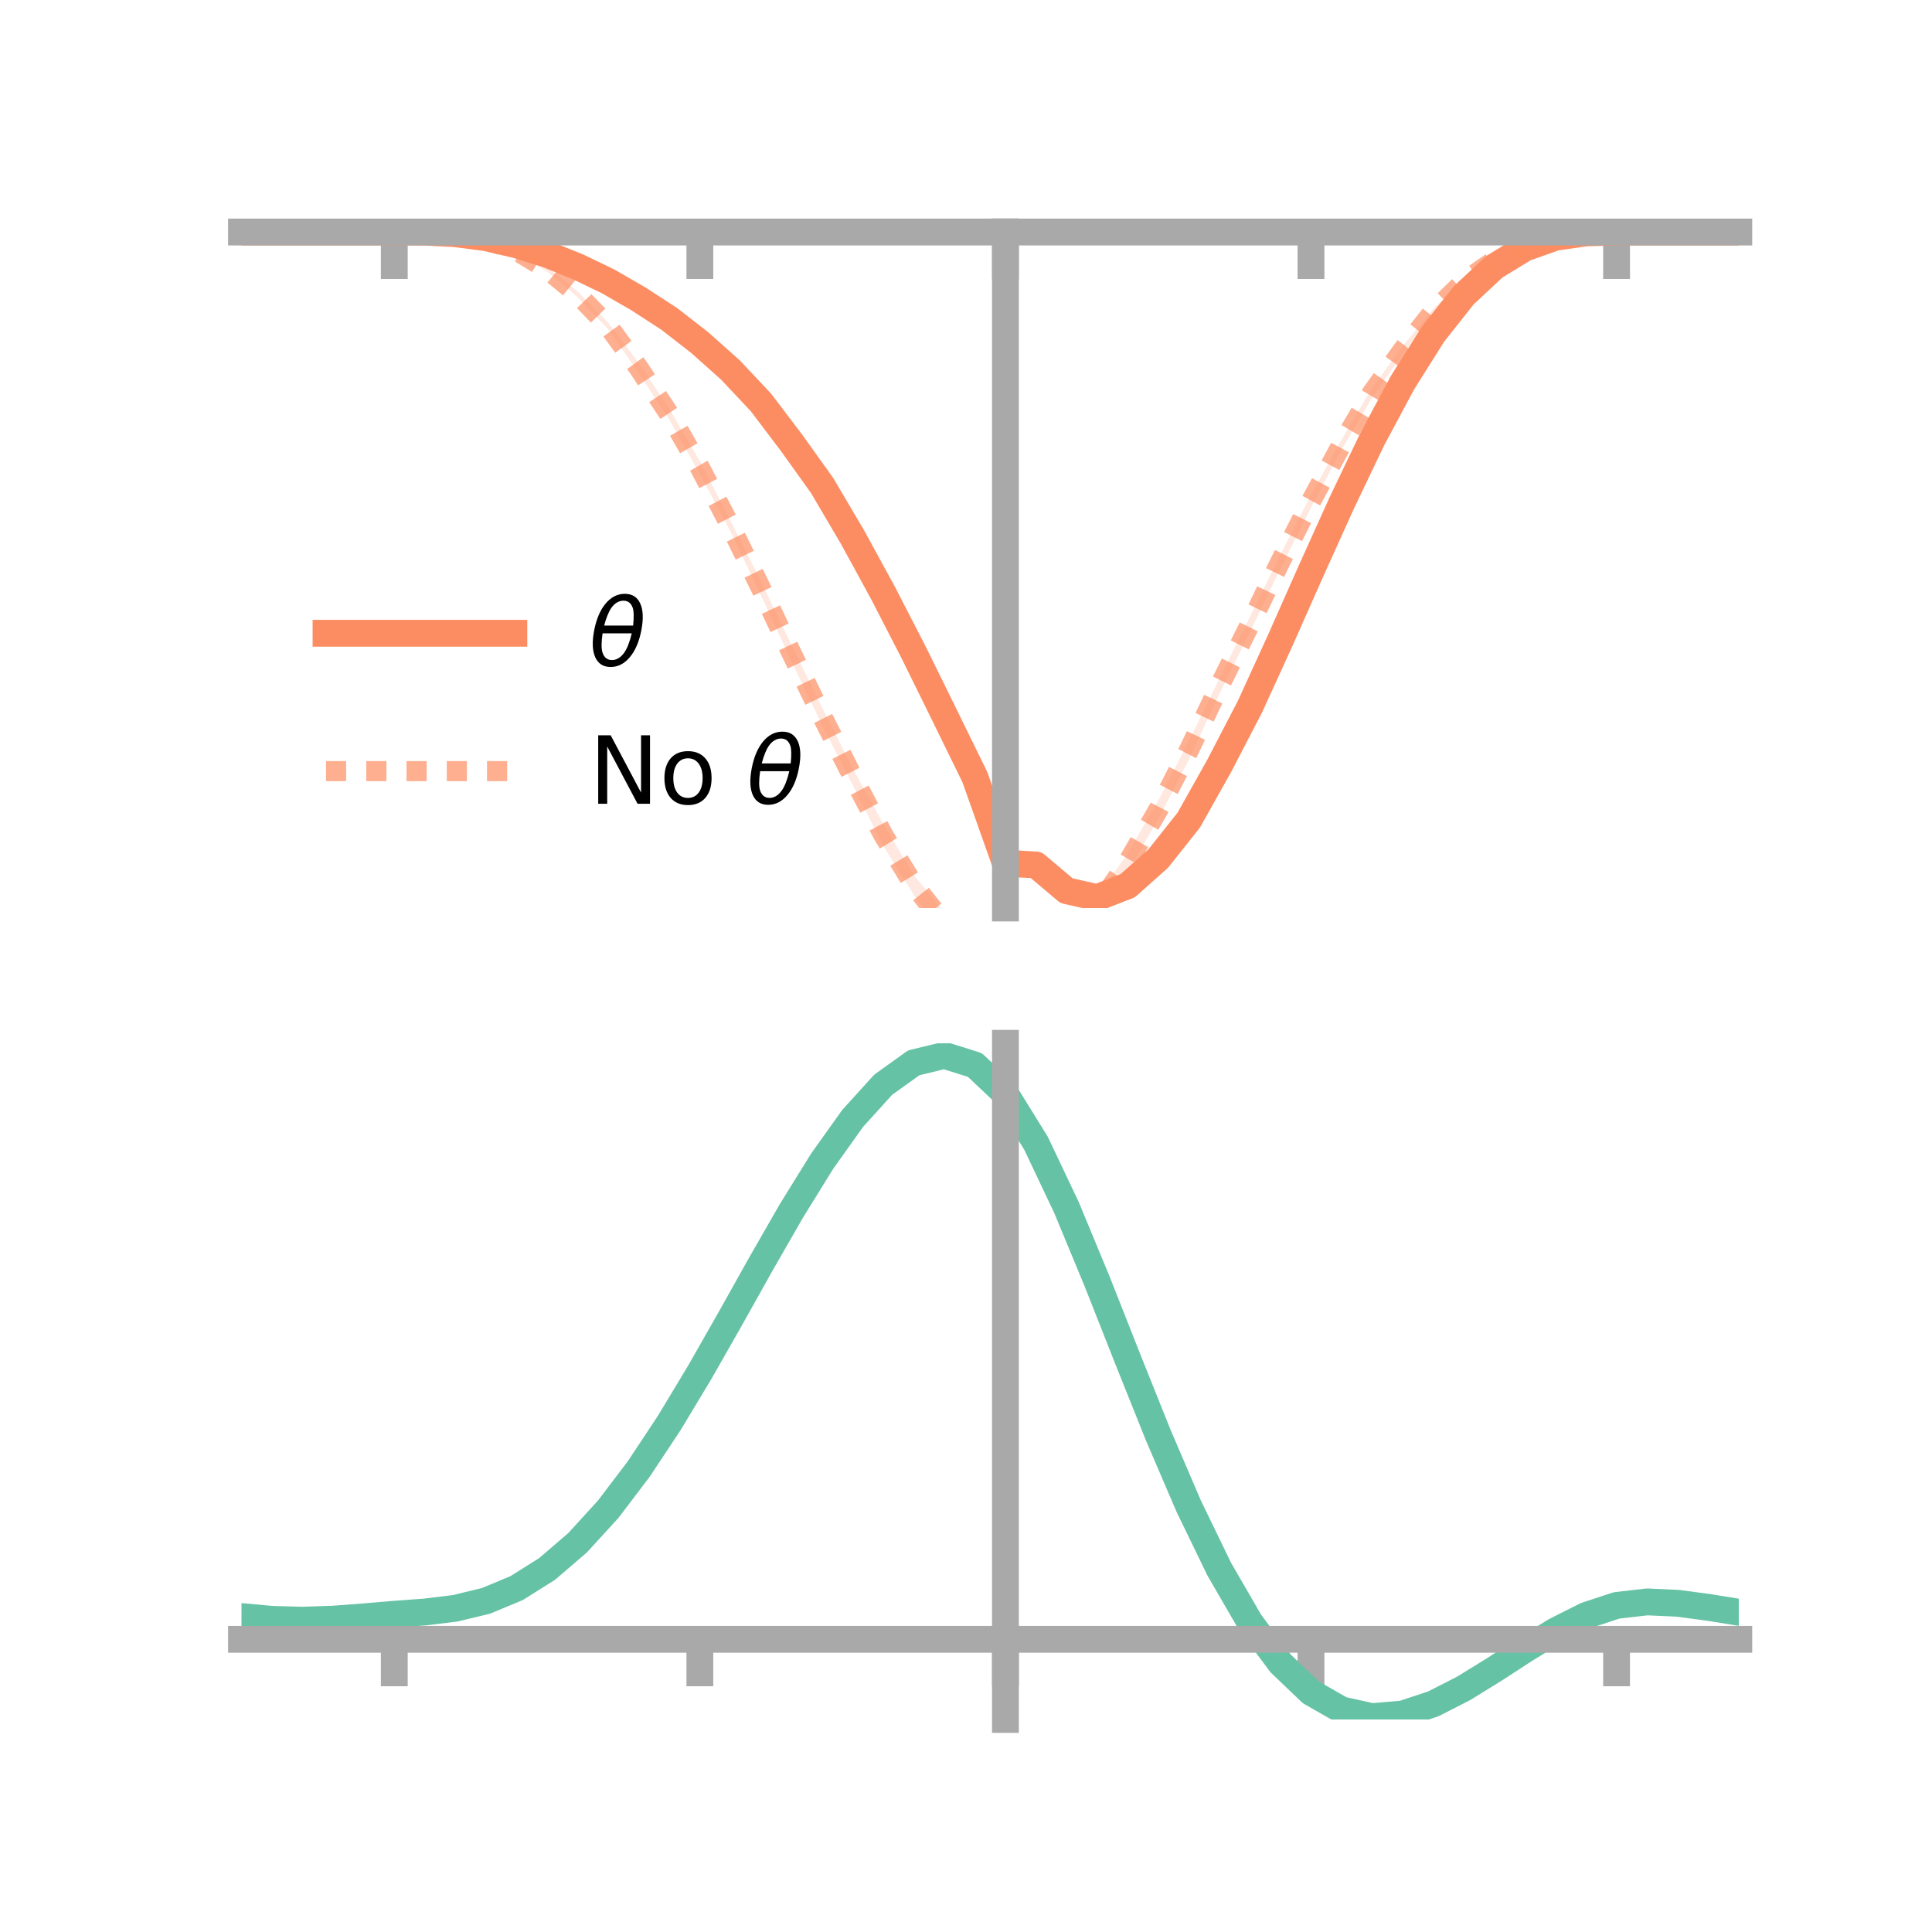 <?xml version="1.0" encoding="utf-8" standalone="no"?>
<!DOCTYPE svg PUBLIC "-//W3C//DTD SVG 1.1//EN"
  "http://www.w3.org/Graphics/SVG/1.1/DTD/svg11.dtd">
<!-- Created with matplotlib (https://matplotlib.org/) -->
<svg height="144pt" version="1.1" viewBox="0 0 144 144" width="144pt" xmlns="http://www.w3.org/2000/svg" xmlns:xlink="http://www.w3.org/1999/xlink">
 <defs>
  <style type="text/css">*{stroke-linecap:butt;stroke-linejoin:round;}</style>
 </defs>
 <g id="figure_1">
  <g id="patch_1">
   <path d="M 0 144 
L 144 144 
L 144 0 
L 0 0 
z
" style="fill:none;"/>
  </g>
  <g id="axes_1">
   <g id="patch_2">
    <path d="M 18 67.68 
L 129.6 67.68 
L 129.6 17.28 
L 18 17.28 
z
" style="fill:none;"/>
   </g>
   <g id="PolyCollection_1">
    <path clip-path="url(#pa59fb23ed8)" d="M 18 17.293 
L 18 17.293 
L 20.278 17.293 
L 22.555 17.293 
L 24.833 17.293 
L 27.11 17.293 
L 29.388 17.292 
L 31.665 17.28 
L 33.943 17.374 
L 36.22 17.651 
L 38.498 18.15 
L 40.776 18.779 
L 43.053 19.69 
L 45.331 20.736 
L 47.608 21.973 
L 49.886 23.484 
L 52.163 25.195 
L 54.441 27.192 
L 56.718 29.564 
L 58.996 32.498 
L 61.273 35.635 
L 63.551 39.496 
L 65.829 43.664 
L 68.106 47.923 
L 70.384 52.45 
L 72.661 57.125 
L 74.939 63.684 
L 77.216 63.805 
L 79.494 65.615 
L 81.771 66.125 
L 84.049 65.199 
L 86.327 63.332 
L 88.604 60.461 
L 90.882 56.3 
L 93.159 52.102 
L 95.437 47.178 
L 97.714 42.136 
L 99.992 37.087 
L 102.269 32.461 
L 104.547 28.197 
L 106.824 24.627 
L 109.102 21.814 
L 111.38 19.734 
L 113.657 18.389 
L 115.935 17.632 
L 118.212 17.336 
L 120.49 17.293 
L 122.767 17.293 
L 125.045 17.293 
L 127.322 17.293 
L 129.6 17.293 
L 129.6 17.293 
L 129.6 17.293 
L 127.322 17.293 
L 125.045 17.293 
L 122.767 17.293 
L 120.49 17.293 
L 118.212 17.379 
L 115.935 17.733 
L 113.657 18.592 
L 111.38 20.023 
L 109.102 22.199 
L 106.824 25.142 
L 104.547 28.804 
L 102.269 33.052 
L 99.992 37.95 
L 97.714 42.986 
L 95.437 48.216 
L 93.159 53.261 
L 90.882 57.834 
L 88.604 61.786 
L 86.327 64.654 
L 84.049 66.84 
L 81.771 67.68 
L 79.494 67.162 
L 77.216 65.127 
L 74.939 65.006 
L 72.661 58.721 
L 70.384 54.091 
L 68.106 49.37 
L 65.829 44.779 
L 63.551 40.604 
L 61.273 36.73 
L 58.996 33.509 
L 56.718 30.429 
L 54.441 27.96 
L 52.163 25.891 
L 49.886 24.058 
L 47.608 22.607 
L 45.331 21.213 
L 43.053 20.061 
L 40.776 19.141 
L 38.498 18.345 
L 36.22 17.782 
L 33.943 17.465 
L 31.665 17.316 
L 29.388 17.293 
L 27.11 17.293 
L 24.833 17.293 
L 22.555 17.293 
L 20.278 17.293 
L 18 17.293 
z
" style="fill:#fc8d62;fill-opacity:0.2;"/>
   </g>
   <g id="PolyCollection_2">
    <path clip-path="url(#pa59fb23ed8)" d="M 18 17.293 
L 18 17.293 
L 20.278 17.293 
L 22.555 17.293 
L 24.833 17.293 
L 27.11 17.293 
L 29.388 17.292 
L 31.665 17.285 
L 33.943 17.399 
L 36.22 17.763 
L 38.498 18.544 
L 40.776 19.894 
L 43.053 21.728 
L 45.331 24.052 
L 47.608 27.052 
L 49.886 30.473 
L 52.163 34.371 
L 54.441 38.815 
L 56.718 43.33 
L 58.996 48.072 
L 61.273 52.729 
L 63.551 57.274 
L 65.829 61.398 
L 68.106 65.226 
L 70.384 67.971 
L 72.661 70.363 
L 74.939 73.617 
L 77.216 70.876 
L 79.494 69.602 
L 81.771 66.887 
L 84.049 63.598 
L 86.327 59.678 
L 88.604 55.246 
L 90.882 50.581 
L 93.159 45.972 
L 95.437 41.33 
L 97.714 36.887 
L 99.992 32.767 
L 102.269 28.918 
L 104.547 25.804 
L 106.824 23.026 
L 109.102 20.806 
L 111.38 19.272 
L 113.657 18.187 
L 115.935 17.586 
L 118.212 17.334 
L 120.49 17.292 
L 122.767 17.293 
L 125.045 17.293 
L 127.322 17.293 
L 129.6 17.293 
L 129.6 17.293 
L 129.6 17.293 
L 127.322 17.293 
L 125.045 17.293 
L 122.767 17.293 
L 120.49 17.293 
L 118.212 17.373 
L 115.935 17.688 
L 113.657 18.385 
L 111.38 19.555 
L 109.102 21.197 
L 106.824 23.433 
L 104.547 26.377 
L 102.269 29.634 
L 99.992 33.526 
L 97.714 37.828 
L 95.437 42.363 
L 93.159 47.123 
L 90.882 51.727 
L 88.604 56.634 
L 86.327 61.045 
L 84.049 64.966 
L 81.771 68.345 
L 79.494 71.011 
L 77.216 72.362 
L 74.939 75.111 
L 72.661 71.881 
L 70.384 69.689 
L 68.106 66.686 
L 65.829 63.043 
L 63.551 58.488 
L 61.273 54.041 
L 58.996 49.294 
L 56.718 44.366 
L 54.441 39.602 
L 52.163 35.325 
L 49.886 31.278 
L 47.608 27.809 
L 45.331 24.542 
L 43.053 22.149 
L 40.776 20.243 
L 38.498 18.836 
L 36.22 17.954 
L 33.943 17.485 
L 31.665 17.316 
L 29.388 17.293 
L 27.11 17.293 
L 24.833 17.293 
L 22.555 17.293 
L 20.278 17.293 
L 18 17.293 
z
" style="fill:#fc8d62;fill-opacity:0.2;"/>
   </g>
   <g id="matplotlib.axis_1">
    <g id="xtick_1">
     <g id="line2d_1">
      <defs>
       <path d="M 0 0 
L 0 3.5 
" id="m385691def7" style="stroke:#a9a9a9;stroke-width:2;"/>
      </defs>
      <g>
       <use style="fill:#a9a9a9;stroke:#a9a9a9;stroke-width:2;" x="29.388" xlink:href="#m385691def7" y="17.293"/>
      </g>
     </g>
    </g>
    <g id="xtick_2">
     <g id="line2d_2">
      <g>
       <use style="fill:#a9a9a9;stroke:#a9a9a9;stroke-width:2;" x="52.163" xlink:href="#m385691def7" y="17.293"/>
      </g>
     </g>
    </g>
    <g id="xtick_3">
     <g id="line2d_3">
      <g>
       <use style="fill:#a9a9a9;stroke:#a9a9a9;stroke-width:2;" x="74.939" xlink:href="#m385691def7" y="17.293"/>
      </g>
     </g>
    </g>
    <g id="xtick_4">
     <g id="line2d_4">
      <g>
       <use style="fill:#a9a9a9;stroke:#a9a9a9;stroke-width:2;" x="97.714" xlink:href="#m385691def7" y="17.293"/>
      </g>
     </g>
    </g>
    <g id="xtick_5">
     <g id="line2d_5">
      <g>
       <use style="fill:#a9a9a9;stroke:#a9a9a9;stroke-width:2;" x="120.49" xlink:href="#m385691def7" y="17.293"/>
      </g>
     </g>
    </g>
   </g>
   <g id="matplotlib.axis_2"/>
   <g id="line2d_6">
    <path clip-path="url(#pa59fb23ed8)" d="M 18 17.293 
L 20.278 17.293 
L 22.555 17.293 
L 24.833 17.293 
L 27.11 17.293 
L 29.388 17.292 
L 31.665 17.298 
L 33.943 17.419 
L 36.22 17.717 
L 38.498 18.248 
L 40.776 18.96 
L 43.053 19.876 
L 45.331 20.975 
L 47.608 22.29 
L 49.886 23.771 
L 52.163 25.543 
L 54.441 27.576 
L 56.718 29.997 
L 58.996 33.003 
L 61.273 36.183 
L 63.551 40.05 
L 65.829 44.222 
L 68.106 48.646 
L 70.384 53.271 
L 72.661 57.923 
L 74.939 64.345 
L 77.216 64.466 
L 79.494 66.388 
L 81.771 66.903 
L 84.049 66.019 
L 86.327 63.993 
L 88.604 61.124 
L 90.882 57.067 
L 93.159 52.682 
L 95.437 47.697 
L 97.714 42.561 
L 99.992 37.519 
L 102.269 32.756 
L 104.547 28.5 
L 106.824 24.885 
L 109.102 22.007 
L 111.38 19.879 
L 113.657 18.491 
L 115.935 17.682 
L 118.212 17.357 
L 120.49 17.293 
L 122.767 17.293 
L 125.045 17.293 
L 127.322 17.293 
L 129.6 17.293 
" style="fill:none;stroke:#fc8d62;stroke-linecap:square;stroke-width:2;"/>
   </g>
   <g id="line2d_7">
    <path clip-path="url(#pa59fb23ed8)" d="M 18 17.293 
L 20.278 17.293 
L 22.555 17.293 
L 24.833 17.293 
L 27.11 17.293 
L 29.388 17.292 
L 31.665 17.3 
L 33.943 17.442 
L 36.22 17.858 
L 38.498 18.69 
L 40.776 20.068 
L 43.053 21.939 
L 45.331 24.297 
L 47.608 27.431 
L 49.886 30.876 
L 52.163 34.848 
L 54.441 39.208 
L 56.718 43.848 
L 58.996 48.683 
L 61.273 53.385 
L 63.551 57.881 
L 65.829 62.221 
L 68.106 65.956 
L 70.384 68.83 
L 72.661 71.122 
L 74.939 74.364 
L 77.216 71.619 
L 79.494 70.306 
L 81.771 67.616 
L 84.049 64.282 
L 86.327 60.362 
L 88.604 55.94 
L 90.882 51.154 
L 93.159 46.548 
L 95.437 41.846 
L 97.714 37.357 
L 99.992 33.146 
L 102.269 29.276 
L 104.547 26.09 
L 106.824 23.229 
L 109.102 21.001 
L 111.38 19.414 
L 113.657 18.286 
L 115.935 17.637 
L 118.212 17.354 
L 120.49 17.293 
L 122.767 17.293 
L 125.045 17.293 
L 127.322 17.293 
L 129.6 17.293 
" style="fill:none;stroke:#fc8d62;stroke-dasharray:1.5,1.5;stroke-dashoffset:0;stroke-opacity:0.7;stroke-width:1.5;"/>
   </g>
   <g id="patch_3">
    <path d="M 74.939 67.68 
L 74.939 17.28 
" style="fill:none;stroke:#a9a9a9;stroke-linecap:square;stroke-linejoin:miter;stroke-width:2;"/>
   </g>
   <g id="patch_4">
    <path d="M 129.6 67.68 
L 129.6 17.28 
" style="fill:none;"/>
   </g>
   <g id="patch_5">
    <path d="M 18 17.293 
L 129.6 17.293 
" style="fill:none;stroke:#a9a9a9;stroke-linecap:square;stroke-linejoin:miter;stroke-width:2;"/>
   </g>
   <g id="patch_6">
    <path d="M 18 17.28 
L 129.6 17.28 
" style="fill:none;"/>
   </g>
   <g id="legend_1">
    <g id="line2d_8">
     <path d="M 24.3 47.2 
L 38.3 47.2 
" style="fill:none;stroke:#fc8d62;stroke-linecap:square;stroke-width:2;"/>
    </g>
    <g id="line2d_9"/>
    <g id="text_1">
     <!-- $\theta$ -->
     <g transform="translate(43.9 49.65)scale(0.07 -0.07)">
      <defs>
       <path d="M 45.516 34.672 
L 14.453 34.672 
Q 12.359 20.062 14.5 13.875 
Q 17.188 6.25 24.469 6.25 
Q 31.781 6.25 37.359 13.922 
Q 42.234 20.656 45.516 34.672 
z
M 47.016 42.969 
Q 48.344 56.844 46.625 61.719 
Q 43.953 69.438 36.766 69.438 
Q 29.297 69.438 23.828 61.812 
Q 19.531 55.672 16.156 42.969 
z
M 38.188 76.766 
Q 49.906 76.766 54.594 66.406 
Q 59.281 56.109 55.719 37.844 
Q 52.203 19.625 43.453 9.281 
Q 34.766 -1.125 23.047 -1.125 
Q 11.281 -1.125 6.641 9.281 
Q 2 19.625 5.516 37.844 
Q 9.078 56.109 17.719 66.406 
Q 26.422 76.766 38.188 76.766 
z
" id="DejaVuSans-Oblique-952"/>
      </defs>
      <use transform="translate(0 0.234)" xlink:href="#DejaVuSans-Oblique-952"/>
     </g>
    </g>
    <g id="line2d_10">
     <path d="M 24.3 57.474 
L 38.3 57.474 
" style="fill:none;stroke:#fc8d62;stroke-dasharray:1.5,1.5;stroke-dashoffset:0;stroke-opacity:0.7;stroke-width:1.5;"/>
    </g>
    <g id="line2d_11"/>
    <g id="text_2">
     <!-- No $\theta$ -->
     <g transform="translate(43.9 59.924)scale(0.07 -0.07)">
      <defs>
       <path d="M 9.812 72.906 
L 23.094 72.906 
L 55.422 11.922 
L 55.422 72.906 
L 64.984 72.906 
L 64.984 0 
L 51.703 0 
L 19.391 60.984 
L 19.391 0 
L 9.812 0 
z
" id="DejaVuSans-78"/>
       <path d="M 30.609 48.391 
Q 23.391 48.391 19.188 42.75 
Q 14.984 37.109 14.984 27.297 
Q 14.984 17.484 19.156 11.844 
Q 23.344 6.203 30.609 6.203 
Q 37.797 6.203 41.984 11.859 
Q 46.188 17.531 46.188 27.297 
Q 46.188 37.016 41.984 42.703 
Q 37.797 48.391 30.609 48.391 
z
M 30.609 56 
Q 42.328 56 49.016 48.375 
Q 55.719 40.766 55.719 27.297 
Q 55.719 13.875 49.016 6.219 
Q 42.328 -1.422 30.609 -1.422 
Q 18.844 -1.422 12.172 6.219 
Q 5.516 13.875 5.516 27.297 
Q 5.516 40.766 12.172 48.375 
Q 18.844 56 30.609 56 
z
" id="DejaVuSans-111"/>
       <path id="DejaVuSans-32"/>
      </defs>
      <use transform="translate(0 0.234)" xlink:href="#DejaVuSans-78"/>
      <use transform="translate(74.805 0.234)" xlink:href="#DejaVuSans-111"/>
      <use transform="translate(135.986 0.234)" xlink:href="#DejaVuSans-32"/>
      <use transform="translate(167.773 0.234)" xlink:href="#DejaVuSans-Oblique-952"/>
     </g>
    </g>
   </g>
  </g>
  <g id="axes_2">
   <g id="patch_7">
    <path d="M 18 128.16 
L 129.6 128.16 
L 129.6 77.76 
L 18 77.76 
z
" style="fill:none;"/>
   </g>
   <g id="PolyCollection_3">
    <path clip-path="url(#p2e5039ede1)" d="M 18 120.528 
L 18 120.451 
L 20.278 120.667 
L 22.555 120.729 
L 24.833 120.645 
L 27.11 120.464 
L 29.388 120.263 
L 31.665 120.091 
L 33.943 119.808 
L 36.22 119.25 
L 38.498 118.292 
L 40.776 116.84 
L 43.053 114.846 
L 45.331 112.3 
L 47.608 109.234 
L 49.886 105.716 
L 52.163 101.847 
L 54.441 97.756 
L 56.718 93.599 
L 58.996 89.549 
L 61.273 85.795 
L 63.551 82.537 
L 65.829 79.978 
L 68.106 78.32 
L 70.384 77.76 
L 72.661 78.487 
L 74.939 80.671 
L 77.216 84.399 
L 79.494 89.273 
L 81.771 94.845 
L 84.049 100.699 
L 86.327 106.469 
L 88.604 111.856 
L 90.882 116.624 
L 93.159 120.611 
L 95.437 123.718 
L 97.714 125.914 
L 99.992 127.228 
L 102.269 127.735 
L 104.547 127.549 
L 106.824 126.808 
L 109.102 125.665 
L 111.38 124.283 
L 113.657 122.827 
L 115.935 121.454 
L 118.212 120.32 
L 120.49 119.575 
L 122.767 119.315 
L 125.045 119.424 
L 127.322 119.738 
L 129.6 120.116 
L 129.6 120.219 
L 129.6 120.219 
L 127.322 119.866 
L 125.045 119.573 
L 122.767 119.477 
L 120.49 119.742 
L 118.212 120.496 
L 115.935 121.655 
L 113.657 123.07 
L 111.38 124.577 
L 109.102 126.007 
L 106.824 127.188 
L 104.547 127.957 
L 102.269 128.16 
L 99.992 127.665 
L 97.714 126.372 
L 95.437 124.218 
L 93.159 121.187 
L 90.882 117.312 
L 88.604 112.683 
L 86.327 107.456 
L 84.049 101.853 
L 81.771 96.165 
L 79.494 90.747 
L 77.216 86.006 
L 74.939 82.382 
L 72.661 80.266 
L 70.384 79.566 
L 68.106 80.112 
L 65.829 81.717 
L 63.551 84.185 
L 61.273 87.32 
L 58.996 90.924 
L 56.718 94.806 
L 54.441 98.785 
L 52.163 102.694 
L 49.886 106.39 
L 47.608 109.75 
L 45.331 112.681 
L 43.053 115.122 
L 40.776 117.043 
L 38.498 118.452 
L 36.22 119.389 
L 33.943 119.935 
L 31.665 120.209 
L 29.388 120.371 
L 27.11 120.557 
L 24.833 120.72 
L 22.555 120.788 
L 20.278 120.726 
L 18 120.528 
z
" style="fill:#66c2a5;fill-opacity:0.2;"/>
   </g>
   <g id="matplotlib.axis_3">
    <g id="xtick_6">
     <g id="line2d_12">
      <g>
       <use style="fill:#a9a9a9;stroke:#a9a9a9;stroke-width:2;" x="29.388" xlink:href="#m385691def7" y="122.185"/>
      </g>
     </g>
    </g>
    <g id="xtick_7">
     <g id="line2d_13">
      <g>
       <use style="fill:#a9a9a9;stroke:#a9a9a9;stroke-width:2;" x="52.163" xlink:href="#m385691def7" y="122.185"/>
      </g>
     </g>
    </g>
    <g id="xtick_8">
     <g id="line2d_14">
      <g>
       <use style="fill:#a9a9a9;stroke:#a9a9a9;stroke-width:2;" x="74.939" xlink:href="#m385691def7" y="122.185"/>
      </g>
     </g>
    </g>
    <g id="xtick_9">
     <g id="line2d_15">
      <g>
       <use style="fill:#a9a9a9;stroke:#a9a9a9;stroke-width:2;" x="97.714" xlink:href="#m385691def7" y="122.185"/>
      </g>
     </g>
    </g>
    <g id="xtick_10">
     <g id="line2d_16">
      <g>
       <use style="fill:#a9a9a9;stroke:#a9a9a9;stroke-width:2;" x="120.49" xlink:href="#m385691def7" y="122.185"/>
      </g>
     </g>
    </g>
   </g>
   <g id="matplotlib.axis_4"/>
   <g id="line2d_17">
    <path clip-path="url(#p2e5039ede1)" d="M 18 120.489 
L 20.278 120.697 
L 22.555 120.759 
L 24.833 120.682 
L 27.11 120.511 
L 29.388 120.317 
L 31.665 120.15 
L 33.943 119.871 
L 36.22 119.32 
L 38.498 118.372 
L 40.776 116.942 
L 43.053 114.984 
L 45.331 112.49 
L 47.608 109.492 
L 49.886 106.053 
L 52.163 102.271 
L 54.441 98.271 
L 56.718 94.202 
L 58.996 90.236 
L 61.273 86.558 
L 63.551 83.361 
L 65.829 80.848 
L 68.106 79.216 
L 70.384 78.663 
L 72.661 79.377 
L 74.939 81.526 
L 77.216 85.202 
L 79.494 90.01 
L 81.771 95.505 
L 84.049 101.276 
L 86.327 106.963 
L 88.604 112.27 
L 90.882 116.968 
L 93.159 120.899 
L 95.437 123.968 
L 97.714 126.143 
L 99.992 127.446 
L 102.269 127.948 
L 104.547 127.753 
L 106.824 126.998 
L 109.102 125.836 
L 111.38 124.43 
L 113.657 122.948 
L 115.935 121.555 
L 118.212 120.408 
L 120.49 119.658 
L 122.767 119.396 
L 125.045 119.499 
L 127.322 119.802 
L 129.6 120.168 
" style="fill:none;stroke:#66c2a5;stroke-linecap:square;stroke-width:2;"/>
   </g>
   <g id="patch_8">
    <path d="M 74.939 128.16 
L 74.939 77.76 
" style="fill:none;stroke:#a9a9a9;stroke-linecap:square;stroke-linejoin:miter;stroke-width:2;"/>
   </g>
   <g id="patch_9">
    <path d="M 129.6 128.16 
L 129.6 77.76 
" style="fill:none;"/>
   </g>
   <g id="patch_10">
    <path d="M 18 122.185 
L 129.6 122.185 
" style="fill:none;stroke:#a9a9a9;stroke-linecap:square;stroke-linejoin:miter;stroke-width:2;"/>
   </g>
   <g id="patch_11">
    <path d="M 18 77.76 
L 129.6 77.76 
" style="fill:none;"/>
   </g>
  </g>
 </g>
 <defs>
  <clipPath id="pa59fb23ed8">
   <rect height="50.4" width="111.6" x="18" y="17.28"/>
  </clipPath>
  <clipPath id="p2e5039ede1">
   <rect height="50.4" width="111.6" x="18" y="77.76"/>
  </clipPath>
 </defs>
</svg>
